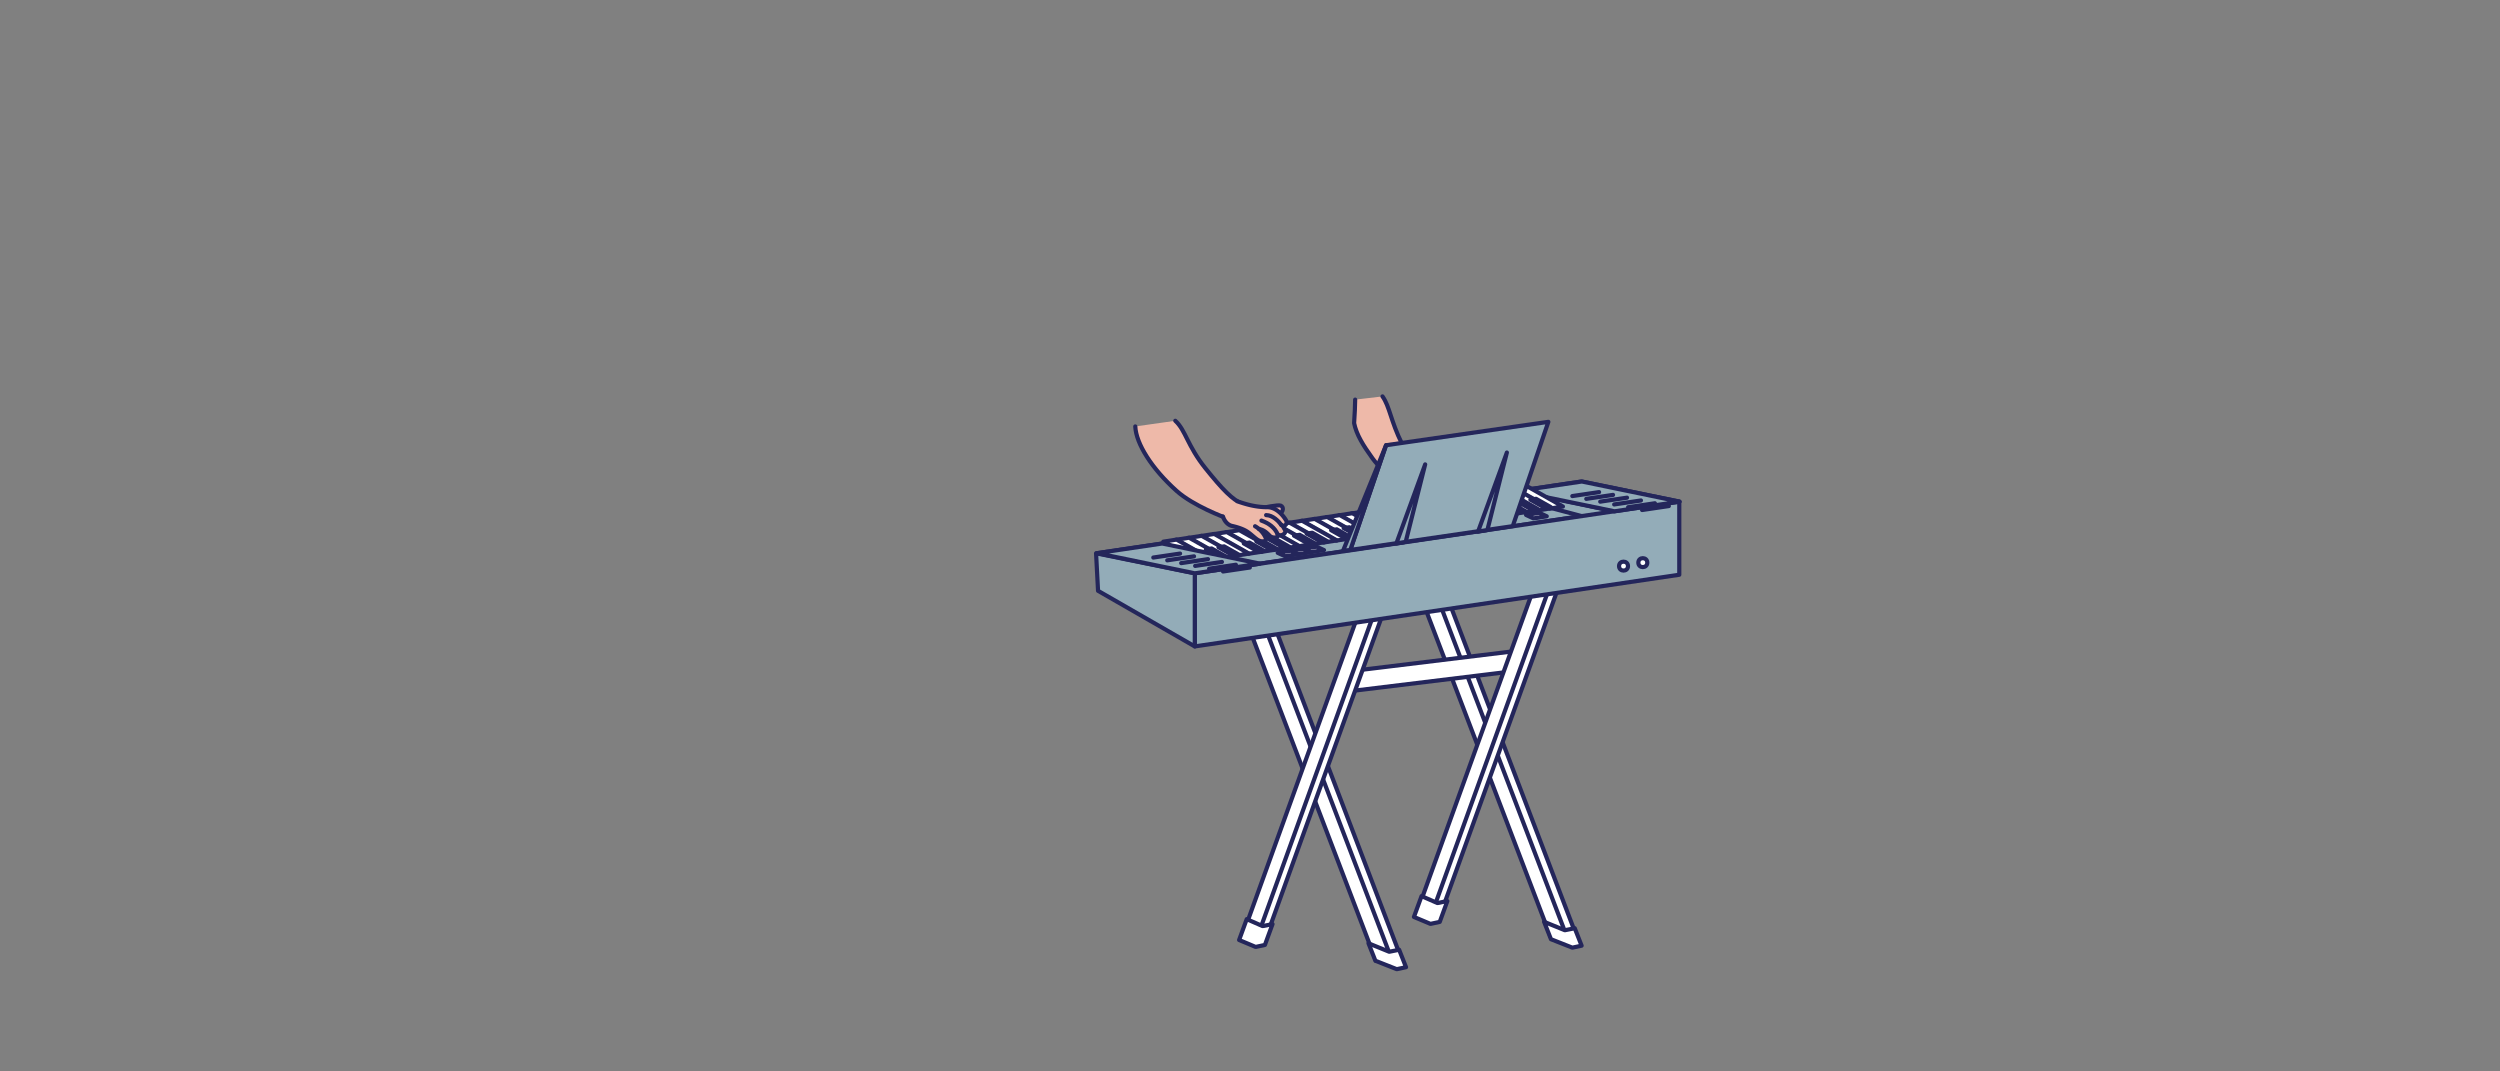 <svg id="Instrument" xmlns="http://www.w3.org/2000/svg" viewBox="0 0 1792 768"><rect x="0" y="0" width="1792" height="768" fill="#808080" stroke="none"/><defs><style>.cls-1{fill:#eeb9a9;}.cls-1,.cls-2,.cls-3,.cls-5{stroke:#24265b;stroke-linecap:round;stroke-linejoin:round;stroke-width:3px;}.cls-2,.cls-4{fill:#fff;}.cls-3{fill:#93acb8;}.cls-5{fill:none;}.cls-6{fill:#24265b;}</style></defs><title>instrument</title><path class="cls-1" d="M971.38,286.46c0,4.74-.33,9.36-0.75,16.85,1.7,8.35,6.55,16,13.11,25.13,8.53,11.86,26.84,23.54,26.84,23.54l13-6.11c-5.85-3.91-10.76-11.92-18.6-27.72-8.21-16.55-8.85-26.82-14-34"/><path class="cls-1" d="M905.23,364s10.89-2.34,12.77-1.58c2.43,1,1.84,4.48-.65,5.75S905.23,364,905.23,364Z"/><path class="cls-1" d="M1047.56,340.24c4,2,13.2.73,28.5,4.87,2.91,0.79,3.75,3.64,1.64,5.17,2.34,0.93,4.11,1.43,5.13,4,0.63,1.61-.67,2.76-1.23,3.66,2.21,2.58-.74,6.51-3.11,4.86-4.29-3-9.89-4.08-13.84-5.25,3.67,1.07,9.64,3.93,11.12,6.59,1.84,3.28,0,5.37-4.09,3.6-2.62-1.15-9.64-6.13-16.93-8.79,3.43,2.19,7.76,8.16,3.39,9.4-2.63.74-9.72-3.94-13.65-7-5.53-4.27-9.67-10.21-9.64-15.34"/><path class="cls-1" d="M1067.59,353.25s10.39,2.12,14,4.72"/><path class="cls-1" d="M1077.69,350.27s-6-2.3-9.47-2.7"/><polygon class="cls-2" points="1005.13 688.75 986.32 688.75 889.83 435.87 907.94 434.03 1005.13 688.75"/><polygon class="cls-2" points="1130.53 672.17 1111.53 671.66 1015.04 418.78 1033.15 416.94 1130.53 672.17"/><line class="cls-2" x1="1026.04" y1="416.94" x2="1123.42" y2="672.17"/><polygon class="cls-2" points="1087.21 480.85 964.52 495.82 964.52 481.52 1087.21 466.56 1087.21 480.85"/><line class="cls-2" x1="900.83" y1="434.03" x2="998.02" y2="688.75"/><polygon class="cls-2" points="907.05 673.32 889.54 673.5 986.86 403.64 1004.97 401.8 907.05 673.32"/><polygon class="cls-2" points="1031.88 657.27 1014.44 657.27 1112.07 386.55 1130.17 384.71 1031.88 657.27"/><line class="cls-2" x1="998.56" y1="401.8" x2="900.65" y2="673.32"/><line class="cls-2" x1="1123.77" y1="384.71" x2="1025.48" y2="657.27"/><polygon class="cls-3" points="1133.66 345.14 786.37 396.51 856.42 410.95 1203.71 359.58 1133.66 345.14"/><polygon class="cls-3" points="1087.92 351.8 1107.22 362.9 1157.26 376.18 1157.26 366.51 1087.92 351.8"/><polygon class="cls-3" points="1203.71 411.98 856.42 463.35 856.42 410.95 1203.71 359.58 1203.71 411.98"/><polygon class="cls-3" points="787.08 423.49 856.42 463.35 856.42 410.95 785.66 396.59 787.08 423.49"/><polygon class="cls-3" points="1133.88 345.14 1087.21 352.06 1157.26 366.51 1203.94 359.58 1133.88 345.14"/><polygon class="cls-4" points="1110.77 364.56 1085.86 350.47 1095.37 348.98 1120.29 363.07 1110.77 364.56"/><polygon class="cls-5" points="1110.77 364.56 1085.86 350.47 1095.37 348.98 1120.29 363.07 1110.77 364.56"/><polygon class="cls-4" points="1101.77 365.92 1076.86 351.82 1086.37 350.33 1111.29 364.42 1101.77 365.92"/><polygon class="cls-5" points="1101.77 365.92 1076.86 351.82 1086.37 350.33 1111.29 364.42 1101.77 365.92"/><polygon class="cls-4" points="1092.77 367.26 1067.86 353.17 1077.37 351.68 1102.29 365.77 1092.77 367.26"/><polygon class="cls-5" points="1092.77 367.26 1067.86 353.17 1077.37 351.68 1102.29 365.77 1092.77 367.26"/><polygon class="cls-4" points="1083.77 368.62 1058.86 354.52 1068.37 353.03 1093.29 367.12 1083.77 368.62"/><polygon class="cls-5" points="1083.77 368.62 1058.86 354.52 1068.37 353.03 1093.29 367.12 1083.77 368.62"/><polygon class="cls-4" points="1074.77 369.96 1049.86 355.87 1059.37 354.38 1084.29 368.47 1074.77 369.96"/><polygon class="cls-5" points="1074.77 369.96 1049.86 355.87 1059.37 354.38 1084.29 368.47 1074.77 369.96"/><polygon class="cls-4" points="1065.77 371.31 1040.86 357.22 1050.37 355.73 1075.29 369.82 1065.77 371.31"/><polygon class="cls-5" points="1065.77 371.31 1040.86 357.22 1050.37 355.73 1075.29 369.82 1065.77 371.31"/><polygon class="cls-4" points="1056.77 372.67 1031.86 358.57 1041.37 357.08 1066.29 371.17 1056.77 372.67"/><polygon class="cls-5" points="1056.77 372.67 1031.86 358.57 1041.37 357.08 1066.29 371.17 1056.77 372.67"/><polygon class="cls-4" points="1047.77 374.01 1022.86 359.92 1032.37 358.43 1057.29 372.52 1047.77 374.01"/><polygon class="cls-5" points="1047.77 374.01 1022.86 359.92 1032.37 358.43 1057.29 372.52 1047.77 374.01"/><polygon class="cls-4" points="1038.77 375.37 1013.86 361.27 1023.37 359.78 1048.29 373.87 1038.77 375.37"/><polygon class="cls-5" points="1038.77 375.37 1013.86 361.27 1023.37 359.78 1048.29 373.87 1038.77 375.37"/><polygon class="cls-4" points="1029.77 376.71 1004.86 362.62 1014.37 361.13 1039.29 375.22 1029.77 376.71"/><polygon class="cls-5" points="1029.77 376.71 1004.86 362.62 1014.37 361.13 1039.29 375.22 1029.77 376.71"/><polygon class="cls-4" points="1020.77 378.06 995.86 363.97 1005.37 362.48 1030.29 376.57 1020.77 378.06"/><polygon class="cls-5" points="1020.77 378.06 995.86 363.97 1005.37 362.48 1030.29 376.57 1020.77 378.06"/><polygon class="cls-4" points="1011.77 379.42 986.86 365.32 996.37 363.83 1021.29 377.92 1011.77 379.42"/><polygon class="cls-5" points="1011.77 379.42 986.86 365.32 996.37 363.83 1021.29 377.92 1011.77 379.42"/><polygon class="cls-4" points="1002.77 380.76 977.86 366.67 987.37 365.18 1012.29 379.27 1002.77 380.76"/><polygon class="cls-5" points="1002.77 380.76 977.86 366.67 987.37 365.18 1012.29 379.27 1002.77 380.76"/><polygon class="cls-4" points="993.77 382.12 968.86 368.02 978.37 366.53 1003.29 380.62 993.77 382.12"/><polygon class="cls-5" points="993.77 382.12 968.86 368.02 978.37 366.53 1003.29 380.62 993.77 382.12"/><polygon class="cls-4" points="984.77 383.46 959.86 369.37 969.37 367.88 994.29 381.97 984.77 383.46"/><polygon class="cls-5" points="984.77 383.46 959.86 369.37 969.37 367.88 994.29 381.97 984.77 383.46"/><polygon class="cls-4" points="975.77 384.81 950.86 370.72 960.37 369.23 985.29 383.32 975.77 384.81"/><polygon class="cls-5" points="975.77 384.81 950.86 370.72 960.37 369.23 985.29 383.32 975.77 384.81"/><polygon class="cls-4" points="966.77 386.17 941.86 372.07 951.37 370.58 976.29 384.67 966.77 386.17"/><polygon class="cls-5" points="966.77 386.17 941.86 372.07 951.37 370.58 976.29 384.67 966.77 386.17"/><polygon class="cls-4" points="957.77 387.51 932.86 373.42 942.37 371.93 967.29 386.02 957.77 387.51"/><polygon class="cls-5" points="957.77 387.51 932.86 373.42 942.37 371.93 967.29 386.02 957.77 387.51"/><polygon class="cls-4" points="948.77 388.87 923.86 374.77 933.37 373.28 958.29 387.37 948.77 388.87"/><polygon class="cls-5" points="948.77 388.87 923.86 374.77 933.37 373.28 958.29 387.37 948.77 388.87"/><polygon class="cls-4" points="939.77 390.21 914.86 376.12 924.37 374.63 949.29 388.72 939.77 390.21"/><polygon class="cls-5" points="939.77 390.21 914.86 376.12 924.37 374.63 949.29 388.72 939.77 390.21"/><polygon class="cls-4" points="930.77 391.56 905.86 377.47 915.37 375.98 940.29 390.07 930.77 391.56"/><polygon class="cls-5" points="930.77 391.56 905.86 377.47 915.37 375.98 940.29 390.07 930.77 391.56"/><polygon class="cls-4" points="921.77 392.92 896.86 378.82 906.37 377.33 931.29 391.42 921.77 392.92"/><polygon class="cls-5" points="921.77 392.92 896.86 378.82 906.37 377.33 931.29 391.42 921.77 392.92"/><polygon class="cls-4" points="912.77 394.26 887.86 380.17 897.37 378.68 922.29 392.77 912.77 394.26"/><polygon class="cls-5" points="912.77 394.26 887.86 380.17 897.37 378.68 922.29 392.77 912.77 394.26"/><polygon class="cls-4" points="903.77 395.62 878.86 381.52 888.37 380.03 913.29 394.12 903.77 395.62"/><polygon class="cls-5" points="903.77 395.62 878.86 381.52 888.37 380.03 913.29 394.12 903.77 395.62"/><polygon class="cls-4" points="894.77 396.96 869.86 382.87 879.37 381.38 904.29 395.47 894.77 396.96"/><polygon class="cls-5" points="894.77 396.96 869.86 382.87 879.37 381.38 904.29 395.47 894.77 396.96"/><polygon class="cls-4" points="885.77 398.31 860.86 384.22 870.37 382.73 895.29 396.82 885.77 398.31"/><polygon class="cls-5" points="885.77 398.31 860.86 384.22 870.37 382.73 895.29 396.82 885.77 398.31"/><polygon class="cls-4" points="876.77 399.67 851.86 385.57 861.37 384.08 886.29 398.17 876.77 399.67"/><polygon class="cls-5" points="876.77 399.67 851.86 385.57 861.37 384.08 886.29 398.17 876.77 399.67"/><polygon class="cls-4" points="867.77 401.01 842.86 386.92 852.37 385.43 877.29 399.52 867.77 401.01"/><polygon class="cls-5" points="867.77 401.01 842.86 386.92 852.37 385.43 877.29 399.52 867.77 401.01"/><polygon class="cls-4" points="858.77 402.37 833.86 388.27 843.37 386.78 868.29 400.87 858.77 402.37"/><polygon class="cls-5" points="858.77 402.37 833.86 388.27 843.37 386.78 868.29 400.87 858.77 402.37"/><polygon class="cls-2" points="939.54 395.8 934.27 393.35 943.78 391.86 949.05 394.31 939.54 395.8"/><polygon class="cls-2" points="930.01 397.34 924.74 394.89 934.26 393.4 939.53 395.85 930.01 397.34"/><polygon class="cls-2" points="1099.17 371.57 1093.9 369.12 1103.42 367.63 1108.69 370.08 1099.17 371.57"/><polygon class="cls-2" points="921.14 398.71 915.87 396.26 925.38 394.76 930.65 397.21 921.14 398.71"/><polygon class="cls-6" points="920.15 392.55 909.54 386.55 913.6 385.91 924.21 391.91 920.15 392.55"/><polygon class="cls-5" points="920.15 392.55 909.54 386.55 913.6 385.91 924.21 391.91 920.15 392.55"/><polygon class="cls-6" points="911.15 394.05 900.54 388.05 904.6 387.41 915.21 393.41 911.15 394.05"/><polygon class="cls-5" points="911.15 394.05 900.54 388.05 904.6 387.41 915.21 393.41 911.15 394.05"/><polygon class="cls-6" points="902.15 395.55 891.54 389.55 895.6 388.91 906.21 394.91 902.15 395.55"/><polygon class="cls-5" points="902.15 395.55 891.54 389.55 895.6 388.91 906.21 394.91 902.15 395.55"/><polygon class="cls-6" points="947.17 388.49 936.56 382.48 940.61 381.85 951.22 387.85 947.17 388.49"/><polygon class="cls-5" points="947.17 388.49 936.56 382.48 940.61 381.85 951.22 387.85 947.17 388.49"/><polygon class="cls-6" points="938.17 389.99 927.56 383.98 931.61 383.35 942.22 389.35 938.17 389.99"/><polygon class="cls-5" points="938.17 389.99 927.56 383.98 931.61 383.35 942.22 389.35 938.17 389.99"/><polygon class="cls-6" points="884.03 398.27 873.42 392.27 877.47 391.63 888.08 397.63 884.03 398.27"/><polygon class="cls-5" points="884.03 398.27 873.42 392.27 877.47 391.63 888.08 397.63 884.03 398.27"/><polygon class="cls-6" points="875.03 399.77 864.42 393.77 868.47 393.13 879.08 399.13 875.03 399.77"/><polygon class="cls-5" points="875.03 399.77 864.42 393.77 868.47 393.13 879.08 399.13 875.03 399.77"/><polygon class="cls-6" points="982.77 383.06 972.16 377.06 976.21 376.43 986.82 382.43 982.77 383.06"/><polygon class="cls-5" points="982.77 383.06 972.16 377.06 976.21 376.43 986.82 382.43 982.77 383.06"/><polygon class="cls-6" points="973.77 384.56 963.16 378.56 967.21 377.93 977.82 383.93 973.77 384.56"/><polygon class="cls-5" points="973.77 384.56 963.16 378.56 967.21 377.93 977.82 383.93 973.77 384.56"/><polygon class="cls-6" points="964.77 386.06 954.16 380.06 958.21 379.43 968.82 385.43 964.77 386.06"/><polygon class="cls-5" points="964.77 386.06 954.16 380.06 958.21 379.43 968.82 385.43 964.77 386.06"/><polygon class="cls-6" points="1008.78 379 998.17 373 1002.23 372.37 1012.84 378.37 1008.78 379"/><polygon class="cls-5" points="1008.78 379 998.17 373 1002.23 372.37 1012.84 378.37 1008.78 379"/><polygon class="cls-6" points="999.78 380.5 989.17 374.5 993.23 373.87 1003.84 379.87 999.78 380.5"/><polygon class="cls-5" points="999.78 380.5 989.17 374.5 993.23 373.87 1003.84 379.87 999.78 380.5"/><polygon class="cls-6" points="1044.86 373.58 1034.25 367.58 1038.3 366.95 1048.91 372.95 1044.86 373.58"/><polygon class="cls-5" points="1044.86 373.58 1034.25 367.58 1038.3 366.95 1048.91 372.95 1044.86 373.58"/><polygon class="cls-6" points="1035.86 375.08 1025.25 369.08 1029.3 368.45 1039.91 374.45 1035.86 375.08"/><polygon class="cls-5" points="1035.86 375.08 1025.25 369.08 1029.3 368.45 1039.91 374.45 1035.86 375.08"/><polygon class="cls-6" points="1026.86 376.58 1016.25 370.58 1020.3 369.95 1030.91 375.95 1026.86 376.58"/><polygon class="cls-5" points="1026.86 376.58 1016.25 370.58 1020.3 369.95 1030.91 375.95 1026.86 376.58"/><polygon class="cls-6" points="1072.87 369.52 1062.26 363.52 1066.32 362.89 1076.92 368.89 1072.87 369.52"/><polygon class="cls-5" points="1072.87 369.52 1062.26 363.52 1066.32 362.89 1076.92 368.89 1072.87 369.52"/><polygon class="cls-6" points="1063.87 371.02 1053.26 365.02 1057.32 364.39 1067.92 370.39 1063.87 371.02"/><polygon class="cls-5" points="1063.87 371.02 1053.26 365.02 1057.32 364.39 1067.92 370.39 1063.87 371.02"/><polygon class="cls-6" points="1107.59 364.18 1096.98 358.18 1101.04 357.54 1111.64 363.54 1107.59 364.18"/><polygon class="cls-5" points="1107.59 364.18 1096.98 358.18 1101.04 357.54 1111.64 363.54 1107.59 364.18"/><polygon class="cls-6" points="1098.59 365.68 1087.98 359.68 1092.04 359.04 1102.64 365.04 1098.59 365.68"/><polygon class="cls-5" points="1098.59 365.68 1087.98 359.68 1092.04 359.04 1102.64 365.04 1098.59 365.68"/><polygon class="cls-6" points="1089.59 367.18 1078.98 361.18 1083.04 360.54 1093.64 366.54 1089.59 367.18"/><polygon class="cls-5" points="1089.59 367.18 1078.98 361.18 1083.04 360.54 1093.64 366.54 1089.59 367.18"/><polygon class="cls-3" points="833.05 389.58 786.37 396.51 856.42 410.95 903.1 404.02 833.05 389.58"/><circle class="cls-2" cx="1177.57" cy="403.3" r="3.2"/><circle class="cls-2" cx="1163.74" cy="405.79" r="3.2"/><line class="cls-4" x1="895.87" y1="406.8" x2="876.7" y2="409.64"/><line class="cls-5" x1="895.87" y1="406.8" x2="876.7" y2="409.64"/><line class="cls-4" x1="885.87" y1="404.8" x2="866.7" y2="407.64"/><line class="cls-5" x1="885.87" y1="404.8" x2="866.7" y2="407.64"/><line class="cls-4" x1="875.87" y1="402.8" x2="856.7" y2="405.64"/><line class="cls-5" x1="875.87" y1="402.8" x2="856.7" y2="405.64"/><line class="cls-4" x1="865.87" y1="400.8" x2="846.7" y2="403.64"/><line class="cls-5" x1="865.87" y1="400.8" x2="846.7" y2="403.64"/><line class="cls-4" x1="855.87" y1="398.8" x2="836.7" y2="401.64"/><line class="cls-5" x1="855.87" y1="398.8" x2="836.7" y2="401.64"/><line class="cls-4" x1="845.87" y1="396.8" x2="826.7" y2="399.64"/><line class="cls-5" x1="845.87" y1="396.8" x2="826.7" y2="399.64"/><line class="cls-4" x1="1196.22" y1="362.74" x2="1177.06" y2="365.58"/><line class="cls-5" x1="1196.22" y1="362.74" x2="1177.06" y2="365.58"/><line class="cls-4" x1="1186.22" y1="360.74" x2="1167.06" y2="363.58"/><line class="cls-5" x1="1186.22" y1="360.74" x2="1167.06" y2="363.58"/><line class="cls-4" x1="1176.22" y1="358.74" x2="1157.06" y2="361.58"/><line class="cls-5" x1="1176.22" y1="358.74" x2="1157.06" y2="361.58"/><line class="cls-4" x1="1166.22" y1="356.74" x2="1147.06" y2="359.58"/><line class="cls-5" x1="1166.22" y1="356.74" x2="1147.06" y2="359.58"/><line class="cls-4" x1="1156.22" y1="354.74" x2="1137.06" y2="357.58"/><line class="cls-5" x1="1156.22" y1="354.74" x2="1137.06" y2="357.58"/><line class="cls-4" x1="1146.22" y1="352.74" x2="1127.06" y2="355.58"/><line class="cls-5" x1="1146.22" y1="352.74" x2="1127.06" y2="355.58"/><polygon class="cls-2" points="912.14 662.4 905.02 663.82 893.65 658.84 888.2 673.78 900.05 678.76 906.69 677.33 912.14 662.4"/><polygon class="cls-2" points="1037.45 645.88 1030.34 647.31 1018.97 642.33 1013.51 657.26 1025.36 662.24 1032 660.82 1037.45 645.88"/><polygon class="cls-2" points="1002.91 680.79 995.8 682.22 980.95 676.17 985.87 688.66 1001.2 694.71 1007.84 693.28 1002.91 680.79"/><polygon class="cls-2" points="1128.78 665.37 1121.66 666.79 1106.81 660.74 1111.74 673.23 1127.06 679.28 1133.7 677.86 1128.78 665.37"/><path class="cls-1" d="M813.77,305.68c0.57,12.4,11.79,30.21,29.62,46.2C855.49,362.72,878.14,371,878.14,371l12.68-9.74c-7.28-2.85-14.52-10.36-26.8-25.64-12.86-16-14.22-27.39-21.57-34"/><path class="cls-1" d="M887,359.37c5.1,1.7,12.3,4.19,21.54,4.19,6.18,0,11.11,5.69,13.35,9.47,1.22,2.06-.82,5.14-3.48,3.21,2.2,2,1.43,1.84,2.67,3.56s-1.8,5.27-5.23,3.32c1.42,2.43-3.67,3.06-5.73.89-2.76-2.91-4.69-4.21-7.74-4.87a17.43,17.43,0,0,1,4.79,6.23c1.13,2.8-2.16,3.31-4.79,2.06-2.26-1.07-4.81-3.92-8-6.11-3.54-2.46-8.79-3.78-11.38-4.36s-5.22-3.06-6.33-6.64"/><path class="cls-1" d="M907.57,369.24c4.8,0,9.12,4.56,10.84,7"/><path class="cls-1" d="M904.21,373.17c5.59,2,9.7,5.23,11.66,9.94"/><path class="cls-1" d="M899.64,377.22a17.17,17.17,0,0,1,2.75,1.91"/><polygon class="cls-3" points="1109.86 302.38 993.52 319.13 967.89 394.21 1084.34 377.14 1109.86 302.38"/><polygon class="cls-3" points="1007.59 388.39 1021.56 332.87 1000.89 389.58 1007.59 388.39"/><polygon class="cls-3" points="1066.15 379.9 1080.12 324.38 1059.45 381.09 1066.15 379.9"/><polygon class="cls-3" points="962.69 394.83 993.52 319.13 967.89 394.21 962.69 394.83"/></svg>